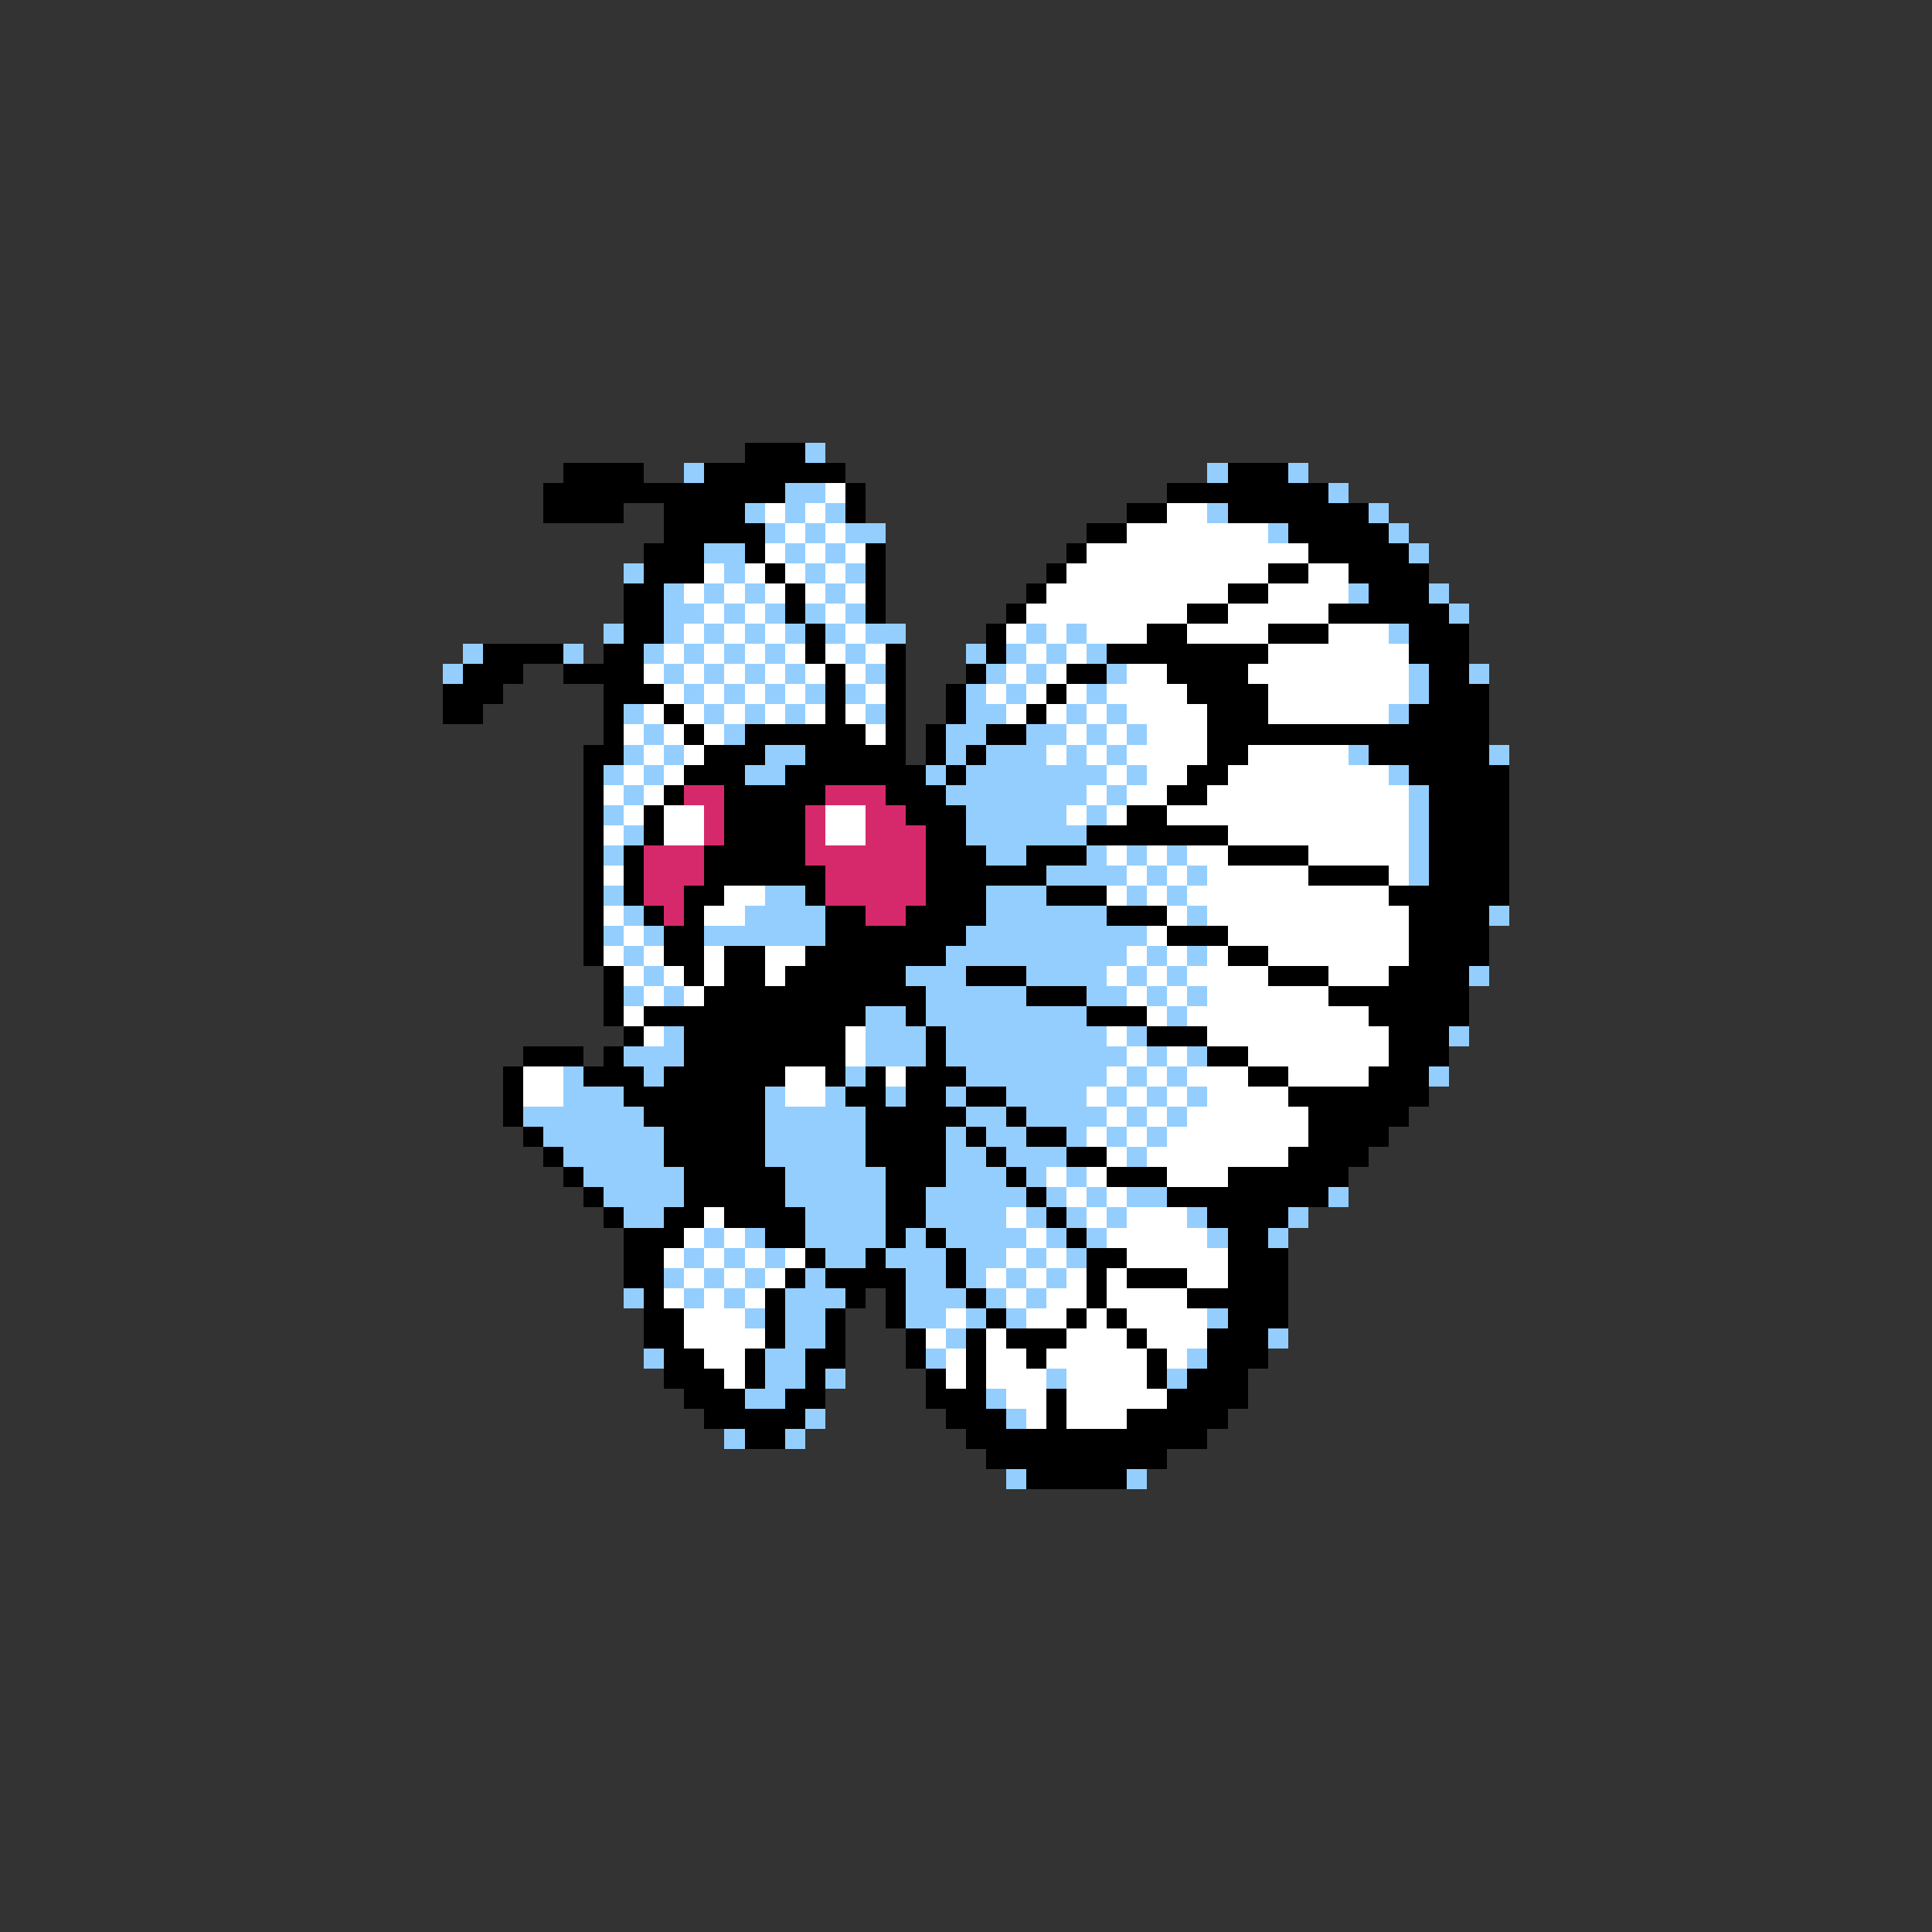 <svg xmlns="http://www.w3.org/2000/svg" viewBox="0 -0.5 96 96" shape-rendering="crispEdges">
<rect x="0" y="-0.5" width="96" height="96" fill="#333333" stroke="none"/>
<path stroke="#000000" d="M37 22h3M28 23h4M35 23h7M61 23h3M27 24h12M42 24h1M58 24h8M27 25h4M33 25h4M42 25h1M56 25h2M61 25h7M33 26h5M54 26h2M64 26h5M32 27h3M37 27h1M43 27h1M53 27h1M65 27h5M32 28h3M38 28h1M43 28h1M52 28h1M63 28h2M67 28h4M31 29h2M39 29h1M43 29h1M51 29h1M61 29h2M68 29h3M31 30h2M39 30h1M43 30h1M50 30h1M59 30h2M66 30h6M31 31h2M40 31h1M49 31h1M57 31h2M63 31h3M70 31h3M24 32h4M30 32h2M40 32h1M44 32h1M49 32h1M55 32h8M70 32h3M23 33h3M28 33h4M41 33h1M44 33h1M48 33h1M53 33h2M58 33h4M71 33h2M22 34h3M30 34h3M41 34h1M44 34h1M47 34h1M52 34h1M59 34h4M71 34h3M22 35h2M30 35h1M33 35h1M41 35h1M44 35h1M47 35h1M51 35h1M60 35h3M70 35h4M30 36h1M34 36h1M37 36h6M44 36h1M46 36h1M49 36h2M60 36h14M29 37h2M35 37h3M40 37h5M46 37h1M48 37h1M60 37h2M68 37h6M29 38h1M34 38h3M39 38h7M47 38h1M59 38h2M70 38h5M29 39h1M33 39h1M36 39h5M44 39h3M58 39h2M71 39h4M29 40h1M32 40h1M36 40h4M45 40h3M56 40h2M71 40h4M29 41h1M32 41h1M36 41h4M46 41h2M54 41h7M71 41h4M29 42h1M31 42h1M35 42h5M46 42h3M51 42h3M61 42h4M71 42h4M29 43h1M31 43h1M35 43h6M46 43h6M65 43h4M71 43h4M29 44h1M31 44h1M34 44h2M40 44h1M46 44h3M52 44h3M69 44h6M29 45h1M32 45h1M34 45h1M41 45h2M45 45h4M55 45h3M70 45h4M29 46h1M33 46h2M41 46h7M58 46h3M70 46h4M29 47h1M33 47h2M36 47h2M40 47h7M61 47h2M70 47h4M30 48h1M34 48h1M36 48h2M39 48h6M48 48h3M63 48h3M69 48h4M30 49h1M35 49h11M51 49h3M66 49h7M30 50h1M32 50h11M45 50h1M54 50h3M68 50h5M31 51h1M34 51h8M46 51h1M57 51h3M69 51h3M26 52h3M30 52h1M34 52h8M46 52h1M60 52h2M69 52h3M25 53h1M29 53h3M33 53h6M41 53h1M43 53h1M45 53h3M62 53h2M68 53h3M25 54h1M31 54h7M42 54h2M45 54h2M48 54h2M64 54h7M25 55h1M32 55h6M43 55h5M50 55h1M65 55h5M26 56h1M33 56h5M43 56h4M48 56h1M51 56h2M65 56h4M27 57h1M33 57h5M43 57h4M49 57h1M53 57h2M64 57h4M28 58h1M34 58h5M44 58h3M50 58h1M55 58h3M61 58h6M29 59h1M34 59h5M44 59h2M51 59h1M58 59h8M30 60h1M33 60h2M36 60h4M44 60h2M52 60h1M60 60h4M31 61h3M38 61h2M44 61h1M46 61h1M53 61h1M61 61h2M31 62h2M40 62h1M43 62h1M47 62h1M54 62h2M61 62h3M31 63h2M39 63h1M41 63h4M47 63h1M54 63h1M56 63h3M61 63h3M32 64h1M38 64h1M42 64h1M44 64h1M48 64h1M54 64h1M59 64h5M32 65h2M38 65h1M41 65h1M44 65h1M49 65h1M53 65h1M55 65h1M61 65h3M32 66h2M38 66h1M41 66h1M45 66h1M48 66h1M50 66h3M56 66h1M60 66h3M33 67h2M37 67h1M40 67h2M45 67h1M48 67h1M51 67h1M57 67h1M60 67h3M33 68h3M37 68h1M40 68h1M46 68h1M48 68h1M57 68h1M59 68h3M34 69h3M39 69h2M46 69h3M52 69h1M58 69h4M35 70h5M47 70h3M52 70h1M56 70h5M37 71h2M48 71h12M49 72h9M51 73h5" />
<path stroke="#94ceff" d="M40 22h1M34 23h1M60 23h1M64 23h1M39 24h2M66 24h1M37 25h1M39 25h1M41 25h1M60 25h1M68 25h1M38 26h1M40 26h1M42 26h2M63 26h1M69 26h1M35 27h2M39 27h1M41 27h1M70 27h1M31 28h1M36 28h1M40 28h1M42 28h1M33 29h1M35 29h1M37 29h1M41 29h1M67 29h1M71 29h1M33 30h2M36 30h1M38 30h1M40 30h1M42 30h1M72 30h1M30 31h1M33 31h1M35 31h1M37 31h1M39 31h1M41 31h1M43 31h2M51 31h1M53 31h1M69 31h1M23 32h1M28 32h1M32 32h1M34 32h1M36 32h1M38 32h1M42 32h1M48 32h1M50 32h1M52 32h1M54 32h1M22 33h1M33 33h1M35 33h1M37 33h1M39 33h1M43 33h1M49 33h1M51 33h1M55 33h1M70 33h1M73 33h1M34 34h1M36 34h1M38 34h1M40 34h1M42 34h1M48 34h1M50 34h1M54 34h1M70 34h1M31 35h1M35 35h1M37 35h1M39 35h1M43 35h1M48 35h2M53 35h1M55 35h1M69 35h1M32 36h1M36 36h1M47 36h2M51 36h2M54 36h1M56 36h1M31 37h1M33 37h1M38 37h2M47 37h1M49 37h3M53 37h1M55 37h1M67 37h1M74 37h1M30 38h1M32 38h1M37 38h2M46 38h1M48 38h7M56 38h1M69 38h1M31 39h1M47 39h7M55 39h1M70 39h1M30 40h1M48 40h5M54 40h1M70 40h1M31 41h1M48 41h6M70 41h1M30 42h1M49 42h2M54 42h1M56 42h1M58 42h1M70 42h1M52 43h4M57 43h1M59 43h1M70 43h1M30 44h1M38 44h2M49 44h3M56 44h1M58 44h1M31 45h1M37 45h4M49 45h6M59 45h1M74 45h1M30 46h1M32 46h1M35 46h6M48 46h9M31 47h1M47 47h9M57 47h1M59 47h1M32 48h1M45 48h3M51 48h4M56 48h1M58 48h1M73 48h1M31 49h1M33 49h1M46 49h5M54 49h2M57 49h1M59 49h1M43 50h2M46 50h8M58 50h1M33 51h1M43 51h3M47 51h8M56 51h1M72 51h1M31 52h3M43 52h3M47 52h9M57 52h1M59 52h1M28 53h1M32 53h1M42 53h1M48 53h7M56 53h1M58 53h1M71 53h1M28 54h3M38 54h1M41 54h1M44 54h1M47 54h1M50 54h4M55 54h1M57 54h1M59 54h1M26 55h6M38 55h5M48 55h2M51 55h4M56 55h1M58 55h1M27 56h6M38 56h5M47 56h1M49 56h2M53 56h1M55 56h1M57 56h1M28 57h5M38 57h5M47 57h2M50 57h3M56 57h1M29 58h5M39 58h5M47 58h3M51 58h1M53 58h1M30 59h4M39 59h5M46 59h5M52 59h1M54 59h1M56 59h2M66 59h1M31 60h2M40 60h4M46 60h4M51 60h1M53 60h1M55 60h1M59 60h1M64 60h1M35 61h1M37 61h1M40 61h4M45 61h1M47 61h4M52 61h1M54 61h1M60 61h1M63 61h1M34 62h1M36 62h1M38 62h1M41 62h2M44 62h3M48 62h2M51 62h1M53 62h1M33 63h1M35 63h1M37 63h1M40 63h1M45 63h2M48 63h1M50 63h1M52 63h1M31 64h1M34 64h1M36 64h1M39 64h3M45 64h3M49 64h1M51 64h1M37 65h1M39 65h2M45 65h2M48 65h1M50 65h1M60 65h1M39 66h2M47 66h1M63 66h1M32 67h1M38 67h2M46 67h1M59 67h1M38 68h2M41 68h1M52 68h1M58 68h1M37 69h2M49 69h1M40 70h1M50 70h1M36 71h1M39 71h1M50 73h1M56 73h1" />
<path stroke="#ffffff" d="M41 24h1M38 25h1M40 25h1M58 25h2M39 26h1M41 26h1M56 26h7M38 27h1M40 27h1M42 27h1M54 27h11M35 28h1M37 28h1M39 28h1M41 28h1M53 28h10M65 28h2M34 29h1M36 29h1M38 29h1M40 29h1M42 29h1M52 29h9M63 29h4M35 30h1M37 30h1M41 30h1M51 30h8M61 30h5M34 31h1M36 31h1M38 31h1M42 31h1M50 31h1M52 31h1M54 31h3M59 31h4M66 31h3M33 32h1M35 32h1M37 32h1M39 32h1M41 32h1M43 32h1M51 32h1M53 32h1M63 32h7M32 33h1M34 33h1M36 33h1M38 33h1M40 33h1M42 33h1M50 33h1M52 33h1M56 33h2M62 33h8M33 34h1M35 34h1M37 34h1M39 34h1M43 34h1M49 34h1M51 34h1M53 34h1M55 34h4M63 34h7M32 35h1M34 35h1M36 35h1M38 35h1M40 35h1M42 35h1M50 35h1M52 35h1M54 35h1M56 35h4M63 35h6M31 36h1M33 36h1M35 36h1M43 36h1M53 36h1M55 36h1M57 36h3M32 37h1M34 37h1M52 37h1M54 37h1M56 37h4M62 37h5M31 38h1M33 38h1M55 38h1M57 38h2M61 38h8M30 39h1M32 39h1M54 39h1M56 39h2M60 39h10M31 40h1M33 40h2M41 40h2M53 40h1M55 40h1M58 40h12M30 41h1M33 41h2M41 41h2M61 41h9M55 42h1M57 42h1M59 42h2M65 42h5M30 43h1M56 43h1M58 43h1M60 43h5M69 43h1M36 44h2M55 44h1M57 44h1M59 44h10M30 45h1M35 45h2M58 45h1M60 45h10M31 46h1M57 46h1M61 46h9M30 47h1M32 47h1M35 47h1M38 47h2M56 47h1M58 47h1M60 47h1M63 47h7M31 48h1M33 48h1M35 48h1M38 48h1M55 48h1M57 48h1M59 48h4M66 48h3M32 49h1M34 49h1M56 49h1M58 49h1M60 49h6M31 50h1M57 50h1M59 50h9M32 51h1M42 51h1M55 51h1M60 51h9M42 52h1M56 52h1M58 52h1M62 52h7M26 53h2M39 53h2M44 53h1M55 53h1M57 53h1M59 53h3M64 53h4M26 54h2M39 54h2M54 54h1M56 54h1M58 54h1M60 54h4M55 55h1M57 55h1M59 55h6M54 56h1M56 56h1M58 56h7M55 57h1M57 57h7M52 58h1M54 58h1M58 58h3M53 59h1M55 59h1M35 60h1M50 60h1M54 60h1M56 60h3M34 61h1M36 61h1M51 61h1M55 61h5M33 62h1M35 62h1M37 62h1M39 62h1M50 62h1M52 62h1M56 62h5M34 63h1M36 63h1M38 63h1M49 63h1M51 63h1M53 63h1M55 63h1M59 63h2M33 64h1M35 64h1M37 64h1M50 64h1M52 64h2M55 64h4M34 65h3M47 65h1M51 65h2M54 65h1M56 65h4M34 66h4M46 66h1M49 66h1M53 66h3M57 66h3M35 67h2M47 67h1M49 67h2M52 67h5M58 67h1M36 68h1M47 68h1M49 68h3M53 68h4M50 69h2M53 69h5M51 70h1M53 70h3" />
<path stroke="#d6296b" d="M34 39h2M41 39h3M35 40h1M40 40h1M43 40h2M35 41h1M40 41h1M43 41h3M32 42h3M40 42h6M32 43h3M41 43h5M32 44h2M41 44h5M33 45h1M43 45h2" />
</svg>